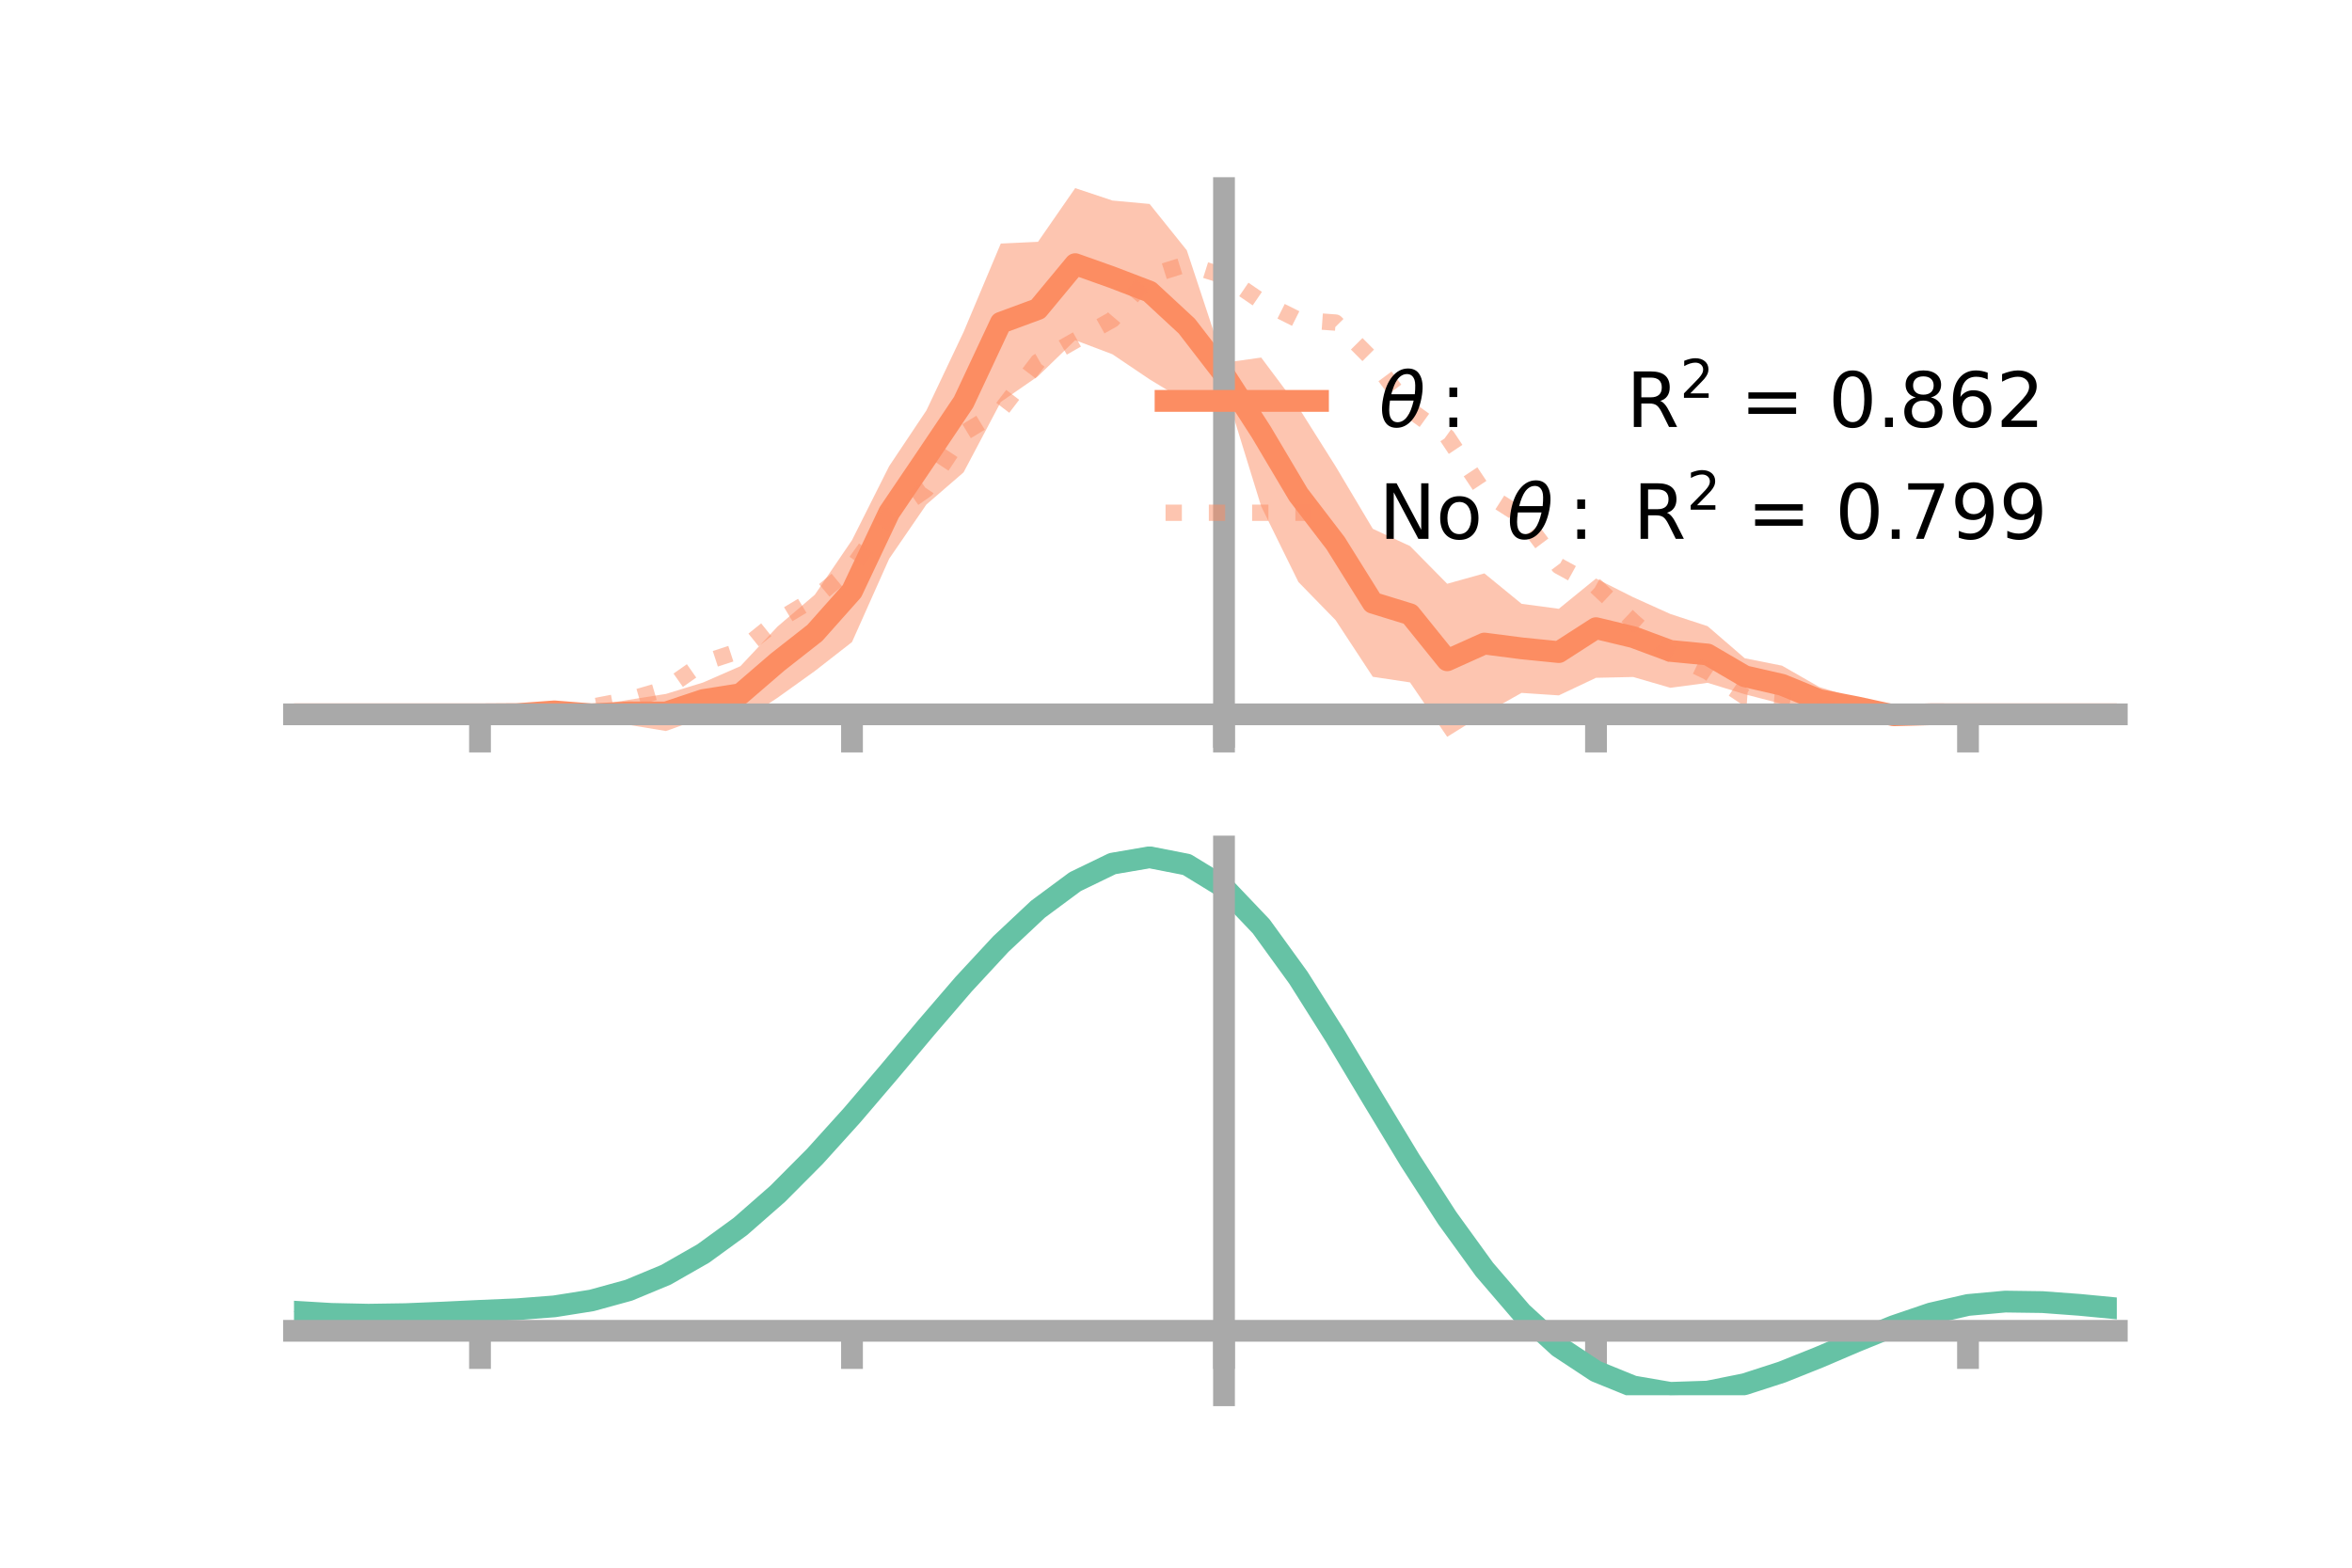 <?xml version="1.0" encoding="utf-8" standalone="no"?>
<!DOCTYPE svg PUBLIC "-//W3C//DTD SVG 1.1//EN"
  "http://www.w3.org/Graphics/SVG/1.1/DTD/svg11.dtd">
<!-- Created with matplotlib (https://matplotlib.org/) -->
<svg height="144pt" version="1.1" viewBox="0 0 216 144" width="216pt" xmlns="http://www.w3.org/2000/svg" xmlns:xlink="http://www.w3.org/1999/xlink">
 <defs>
  <style type="text/css">*{stroke-linecap:butt;stroke-linejoin:round;}</style>
 </defs>
 <g id="figure_1">
  <g id="patch_1">
   <path d="M 0 144 
L 216 144 
L 216 0 
L 0 0 
z
" style="fill:none;"/>
  </g>
  <g id="axes_1">
   <g id="patch_2">
    <path d="M 27 67.68 
L 194.4 67.68 
L 194.4 17.28 
L 27 17.28 
z
" style="fill:none;"/>
   </g>
   <g id="PolyCollection_1">
    <path clip-path="url(#pae02adca94)" d="M 27 65.616 
L 27 65.616 
L 30.416 65.616 
L 33.833 65.616 
L 37.249 65.616 
L 40.665 65.616 
L 44.082 65.616 
L 47.498 65.432 
L 50.914 64.978 
L 54.331 64.837 
L 57.747 64.282 
L 61.163 63.74 
L 64.58 62.687 
L 67.996 61.192 
L 71.412 57.547 
L 74.829 54.631 
L 78.245 49.615 
L 81.661 42.814 
L 85.078 37.701 
L 88.494 30.491 
L 91.91 22.371 
L 95.327 22.211 
L 98.743 17.28 
L 102.159 18.42 
L 105.576 18.735 
L 108.992 22.992 
L 112.408 33.323 
L 115.824 32.843 
L 119.241 37.413 
L 122.657 42.833 
L 126.073 48.573 
L 129.49 50.158 
L 132.906 53.622 
L 136.322 52.668 
L 139.739 55.464 
L 143.155 55.922 
L 146.571 53.14 
L 149.988 54.858 
L 153.404 56.4 
L 156.82 57.518 
L 160.237 60.467 
L 163.653 61.144 
L 167.069 63.1 
L 170.486 64.156 
L 173.902 65.346 
L 177.318 65.444 
L 180.735 65.616 
L 184.151 65.616 
L 187.567 65.616 
L 190.984 65.616 
L 194.4 65.616 
L 194.4 65.616 
L 194.4 65.616 
L 190.984 65.616 
L 187.567 65.616 
L 184.151 65.616 
L 180.735 65.617 
L 177.318 65.779 
L 173.902 66.06 
L 170.486 65.766 
L 167.069 65.499 
L 163.653 64.66 
L 160.237 63.77 
L 156.82 62.72 
L 153.404 63.178 
L 149.988 62.185 
L 146.571 62.26 
L 143.155 63.875 
L 139.739 63.647 
L 136.322 65.559 
L 132.906 67.68 
L 129.49 62.681 
L 126.073 62.166 
L 122.657 56.963 
L 119.241 53.459 
L 115.824 46.513 
L 112.408 35.44 
L 108.992 36.918 
L 105.576 34.845 
L 102.159 32.539 
L 98.743 31.249 
L 95.327 34.559 
L 91.91 36.924 
L 88.494 43.385 
L 85.078 46.342 
L 81.661 51.32 
L 78.245 58.977 
L 74.829 61.641 
L 71.412 64.089 
L 67.996 66.332 
L 64.58 65.917 
L 61.163 67.149 
L 57.747 66.585 
L 54.331 66.396 
L 50.914 65.707 
L 47.498 65.759 
L 44.082 65.617 
L 40.665 65.616 
L 37.249 65.616 
L 33.833 65.616 
L 30.416 65.616 
L 27 65.616 
z
" style="fill:#fc8d62;fill-opacity:0.5;"/>
   </g>
   <g id="matplotlib.axis_1">
    <g id="xtick_1">
     <g id="line2d_1">
      <defs>
       <path d="M 0 0 
L 0 3.5 
" id="m099565f0e5" style="stroke:#a9a9a9;stroke-width:2;"/>
      </defs>
      <g>
       <use style="fill:#a9a9a9;stroke:#a9a9a9;stroke-width:2;" x="44.082" xlink:href="#m099565f0e5" y="65.616"/>
      </g>
     </g>
    </g>
    <g id="xtick_2">
     <g id="line2d_2">
      <g>
       <use style="fill:#a9a9a9;stroke:#a9a9a9;stroke-width:2;" x="78.245" xlink:href="#m099565f0e5" y="65.616"/>
      </g>
     </g>
    </g>
    <g id="xtick_3">
     <g id="line2d_3">
      <g>
       <use style="fill:#a9a9a9;stroke:#a9a9a9;stroke-width:2;" x="112.408" xlink:href="#m099565f0e5" y="65.616"/>
      </g>
     </g>
    </g>
    <g id="xtick_4">
     <g id="line2d_4">
      <g>
       <use style="fill:#a9a9a9;stroke:#a9a9a9;stroke-width:2;" x="146.571" xlink:href="#m099565f0e5" y="65.616"/>
      </g>
     </g>
    </g>
    <g id="xtick_5">
     <g id="line2d_5">
      <g>
       <use style="fill:#a9a9a9;stroke:#a9a9a9;stroke-width:2;" x="180.735" xlink:href="#m099565f0e5" y="65.616"/>
      </g>
     </g>
    </g>
   </g>
   <g id="matplotlib.axis_2"/>
   <g id="line2d_6">
    <path clip-path="url(#pae02adca94)" d="M 27 65.616 
L 30.416 65.616 
L 33.833 65.616 
L 37.249 65.616 
L 40.665 65.616 
L 44.082 65.616 
L 47.498 65.595 
L 50.914 65.342 
L 54.331 65.616 
L 57.747 65.433 
L 61.163 65.444 
L 64.58 64.302 
L 67.996 63.762 
L 71.412 60.818 
L 74.829 58.136 
L 78.245 54.296 
L 81.661 47.067 
L 85.078 42.021 
L 88.494 36.938 
L 91.91 29.647 
L 95.327 28.385 
L 98.743 24.264 
L 102.159 25.479 
L 105.576 26.79 
L 108.992 29.955 
L 112.408 34.382 
L 115.824 39.678 
L 119.241 45.436 
L 122.657 49.898 
L 126.073 55.369 
L 129.49 56.42 
L 132.906 60.651 
L 136.322 59.113 
L 139.739 59.555 
L 143.155 59.898 
L 146.571 57.7 
L 149.988 58.521 
L 153.404 59.789 
L 156.82 60.119 
L 160.237 62.118 
L 163.653 62.902 
L 167.069 64.299 
L 170.486 64.961 
L 173.902 65.703 
L 177.318 65.611 
L 180.735 65.616 
L 184.151 65.616 
L 187.567 65.616 
L 190.984 65.616 
L 194.4 65.616 
" style="fill:none;stroke:#fc8d62;stroke-linecap:square;stroke-width:2;"/>
   </g>
   <g id="line2d_7">
    <path clip-path="url(#pae02adca94)" d="M 27 65.616 
L 30.416 65.616 
L 33.833 65.616 
L 37.249 65.616 
L 40.665 65.616 
L 44.082 65.616 
L 47.498 65.583 
L 50.914 65.409 
L 54.331 64.926 
L 57.747 64.27 
L 61.163 63.27 
L 64.58 60.877 
L 67.996 59.759 
L 71.412 57.008 
L 74.829 54.951 
L 78.245 52.115 
L 81.661 47.336 
L 85.078 44.941 
L 88.494 39.775 
L 91.91 37.699 
L 95.327 33.225 
L 98.743 31.271 
L 102.159 29.358 
L 105.576 25.336 
L 108.992 24.264 
L 112.408 25.345 
L 115.824 27.676 
L 119.241 29.385 
L 122.657 29.63 
L 126.073 33.064 
L 129.49 37.656 
L 132.906 40.118 
L 136.322 45.247 
L 139.739 47.431 
L 143.155 51.99 
L 146.571 53.867 
L 149.988 57.093 
L 153.404 60.074 
L 156.82 61.7 
L 160.237 63.984 
L 163.653 64.239 
L 167.069 65.007 
L 170.486 65.461 
L 173.902 65.568 
L 177.318 65.62 
L 180.735 65.616 
L 184.151 65.616 
L 187.567 65.616 
L 190.984 65.616 
L 194.4 65.616 
" style="fill:none;stroke:#fc8d62;stroke-dasharray:1.5,2.475;stroke-dashoffset:0;stroke-opacity:0.5;stroke-width:1.5;"/>
   </g>
   <g id="patch_3">
    <path d="M 112.408 67.68 
L 112.408 17.28 
" style="fill:none;stroke:#a9a9a9;stroke-linecap:square;stroke-linejoin:miter;stroke-width:2;"/>
   </g>
   <g id="patch_4">
    <path d="M 194.4 67.68 
L 194.4 17.28 
" style="fill:none;"/>
   </g>
   <g id="patch_5">
    <path d="M 27 65.616 
L 194.4 65.616 
" style="fill:none;stroke:#a9a9a9;stroke-linecap:square;stroke-linejoin:miter;stroke-width:2;"/>
   </g>
   <g id="patch_6">
    <path d="M 27 17.28 
L 194.4 17.28 
" style="fill:none;"/>
   </g>
   <g id="legend_1">
    <g id="line2d_8">
     <path d="M 107.04 36.824 
L 121.04 36.824 
" style="fill:none;stroke:#fc8d62;stroke-linecap:square;stroke-width:2;"/>
    </g>
    <g id="line2d_9"/>
    <g id="text_1">
     <!-- $\theta:$      R$^{2}$ = 0.862 -->
     <g transform="translate(126.64 39.274)scale(0.07 -0.07)">
      <defs>
       <path d="M 45.516 34.672 
L 14.453 34.672 
Q 12.359 20.062 14.5 13.875 
Q 17.188 6.25 24.469 6.25 
Q 31.781 6.25 37.359 13.922 
Q 42.234 20.656 45.516 34.672 
z
M 47.016 42.969 
Q 48.344 56.844 46.625 61.719 
Q 43.953 69.438 36.766 69.438 
Q 29.297 69.438 23.828 61.812 
Q 19.531 55.672 16.156 42.969 
z
M 38.188 76.766 
Q 49.906 76.766 54.594 66.406 
Q 59.281 56.109 55.719 37.844 
Q 52.203 19.625 43.453 9.281 
Q 34.766 -1.125 23.047 -1.125 
Q 11.281 -1.125 6.641 9.281 
Q 2 19.625 5.516 37.844 
Q 9.078 56.109 17.719 66.406 
Q 26.422 76.766 38.188 76.766 
z
" id="DejaVuSans-Oblique-952"/>
       <path d="M 11.719 12.406 
L 22.016 12.406 
L 22.016 0 
L 11.719 0 
z
M 11.719 51.703 
L 22.016 51.703 
L 22.016 39.312 
L 11.719 39.312 
z
" id="DejaVuSans-58"/>
       <path id="DejaVuSans-32"/>
       <path d="M 44.391 34.188 
Q 47.562 33.109 50.562 29.594 
Q 53.562 26.078 56.594 19.922 
L 66.609 0 
L 56 0 
L 46.688 18.703 
Q 43.062 26.031 39.672 28.422 
Q 36.281 30.812 30.422 30.812 
L 19.672 30.812 
L 19.672 0 
L 9.812 0 
L 9.812 72.906 
L 32.078 72.906 
Q 44.578 72.906 50.734 67.672 
Q 56.891 62.453 56.891 51.906 
Q 56.891 45.016 53.688 40.469 
Q 50.484 35.938 44.391 34.188 
z
M 19.672 64.797 
L 19.672 38.922 
L 32.078 38.922 
Q 39.203 38.922 42.844 42.219 
Q 46.484 45.516 46.484 51.906 
Q 46.484 58.297 42.844 61.547 
Q 39.203 64.797 32.078 64.797 
z
" id="DejaVuSans-82"/>
       <path d="M 19.188 8.297 
L 53.609 8.297 
L 53.609 0 
L 7.328 0 
L 7.328 8.297 
Q 12.938 14.109 22.625 23.891 
Q 32.328 33.688 34.812 36.531 
Q 39.547 41.844 41.422 45.531 
Q 43.312 49.219 43.312 52.781 
Q 43.312 58.594 39.234 62.25 
Q 35.156 65.922 28.609 65.922 
Q 23.969 65.922 18.812 64.312 
Q 13.672 62.703 7.812 59.422 
L 7.812 69.391 
Q 13.766 71.781 18.938 73 
Q 24.125 74.219 28.422 74.219 
Q 39.75 74.219 46.484 68.547 
Q 53.219 62.891 53.219 53.422 
Q 53.219 48.922 51.531 44.891 
Q 49.859 40.875 45.406 35.406 
Q 44.188 33.984 37.641 27.219 
Q 31.109 20.453 19.188 8.297 
z
" id="DejaVuSans-50"/>
       <path d="M 10.594 45.406 
L 73.188 45.406 
L 73.188 37.203 
L 10.594 37.203 
z
M 10.594 25.484 
L 73.188 25.484 
L 73.188 17.188 
L 10.594 17.188 
z
" id="DejaVuSans-61"/>
       <path d="M 31.781 66.406 
Q 24.172 66.406 20.328 58.906 
Q 16.5 51.422 16.5 36.375 
Q 16.5 21.391 20.328 13.891 
Q 24.172 6.391 31.781 6.391 
Q 39.453 6.391 43.281 13.891 
Q 47.125 21.391 47.125 36.375 
Q 47.125 51.422 43.281 58.906 
Q 39.453 66.406 31.781 66.406 
z
M 31.781 74.219 
Q 44.047 74.219 50.516 64.516 
Q 56.984 54.828 56.984 36.375 
Q 56.984 17.969 50.516 8.266 
Q 44.047 -1.422 31.781 -1.422 
Q 19.531 -1.422 13.062 8.266 
Q 6.594 17.969 6.594 36.375 
Q 6.594 54.828 13.062 64.516 
Q 19.531 74.219 31.781 74.219 
z
" id="DejaVuSans-48"/>
       <path d="M 10.688 12.406 
L 21 12.406 
L 21 0 
L 10.688 0 
z
" id="DejaVuSans-46"/>
       <path d="M 31.781 34.625 
Q 24.75 34.625 20.719 30.859 
Q 16.703 27.094 16.703 20.516 
Q 16.703 13.922 20.719 10.156 
Q 24.75 6.391 31.781 6.391 
Q 38.812 6.391 42.859 10.172 
Q 46.922 13.969 46.922 20.516 
Q 46.922 27.094 42.891 30.859 
Q 38.875 34.625 31.781 34.625 
z
M 21.922 38.812 
Q 15.578 40.375 12.031 44.719 
Q 8.5 49.078 8.5 55.328 
Q 8.5 64.062 14.719 69.141 
Q 20.953 74.219 31.781 74.219 
Q 42.672 74.219 48.875 69.141 
Q 55.078 64.062 55.078 55.328 
Q 55.078 49.078 51.531 44.719 
Q 48 40.375 41.703 38.812 
Q 48.828 37.156 52.797 32.312 
Q 56.781 27.484 56.781 20.516 
Q 56.781 9.906 50.312 4.234 
Q 43.844 -1.422 31.781 -1.422 
Q 19.734 -1.422 13.25 4.234 
Q 6.781 9.906 6.781 20.516 
Q 6.781 27.484 10.781 32.312 
Q 14.797 37.156 21.922 38.812 
z
M 18.312 54.391 
Q 18.312 48.734 21.844 45.562 
Q 25.391 42.391 31.781 42.391 
Q 38.141 42.391 41.719 45.562 
Q 45.312 48.734 45.312 54.391 
Q 45.312 60.062 41.719 63.234 
Q 38.141 66.406 31.781 66.406 
Q 25.391 66.406 21.844 63.234 
Q 18.312 60.062 18.312 54.391 
z
" id="DejaVuSans-56"/>
       <path d="M 33.016 40.375 
Q 26.375 40.375 22.484 35.828 
Q 18.609 31.297 18.609 23.391 
Q 18.609 15.531 22.484 10.953 
Q 26.375 6.391 33.016 6.391 
Q 39.656 6.391 43.531 10.953 
Q 47.406 15.531 47.406 23.391 
Q 47.406 31.297 43.531 35.828 
Q 39.656 40.375 33.016 40.375 
z
M 52.594 71.297 
L 52.594 62.312 
Q 48.875 64.062 45.094 64.984 
Q 41.312 65.922 37.594 65.922 
Q 27.828 65.922 22.672 59.328 
Q 17.531 52.734 16.797 39.406 
Q 19.672 43.656 24.016 45.922 
Q 28.375 48.188 33.594 48.188 
Q 44.578 48.188 50.953 41.516 
Q 57.328 34.859 57.328 23.391 
Q 57.328 12.156 50.688 5.359 
Q 44.047 -1.422 33.016 -1.422 
Q 20.359 -1.422 13.672 8.266 
Q 6.984 17.969 6.984 36.375 
Q 6.984 53.656 15.188 63.938 
Q 23.391 74.219 37.203 74.219 
Q 40.922 74.219 44.703 73.484 
Q 48.484 72.75 52.594 71.297 
z
" id="DejaVuSans-54"/>
      </defs>
      <use transform="translate(0 0.766)" xlink:href="#DejaVuSans-Oblique-952"/>
      <use transform="translate(80.664 0.766)" xlink:href="#DejaVuSans-58"/>
      <use transform="translate(133.838 0.766)" xlink:href="#DejaVuSans-32"/>
      <use transform="translate(165.625 0.766)" xlink:href="#DejaVuSans-32"/>
      <use transform="translate(197.412 0.766)" xlink:href="#DejaVuSans-32"/>
      <use transform="translate(229.199 0.766)" xlink:href="#DejaVuSans-32"/>
      <use transform="translate(260.986 0.766)" xlink:href="#DejaVuSans-32"/>
      <use transform="translate(292.773 0.766)" xlink:href="#DejaVuSans-32"/>
      <use transform="translate(324.561 0.766)" xlink:href="#DejaVuSans-82"/>
      <use transform="translate(395 39.047)scale(0.7)" xlink:href="#DejaVuSans-50"/>
      <use transform="translate(442.271 0.766)" xlink:href="#DejaVuSans-32"/>
      <use transform="translate(474.058 0.766)" xlink:href="#DejaVuSans-61"/>
      <use transform="translate(557.847 0.766)" xlink:href="#DejaVuSans-32"/>
      <use transform="translate(589.634 0.766)" xlink:href="#DejaVuSans-48"/>
      <use transform="translate(653.257 0.766)" xlink:href="#DejaVuSans-46"/>
      <use transform="translate(682.419 0.766)" xlink:href="#DejaVuSans-56"/>
      <use transform="translate(746.042 0.766)" xlink:href="#DejaVuSans-54"/>
      <use transform="translate(809.665 0.766)" xlink:href="#DejaVuSans-50"/>
     </g>
    </g>
    <g id="line2d_10">
     <path d="M 107.04 47.099 
L 121.04 47.099 
" style="fill:none;stroke:#fc8d62;stroke-dasharray:1.5,2.475;stroke-dashoffset:0;stroke-opacity:0.5;stroke-width:1.5;"/>
    </g>
    <g id="line2d_11"/>
    <g id="text_2">
     <!-- No $\theta:$ R$^{2}$ = 0.799 -->
     <g transform="translate(126.64 49.549)scale(0.07 -0.07)">
      <defs>
       <path d="M 9.812 72.906 
L 23.094 72.906 
L 55.422 11.922 
L 55.422 72.906 
L 64.984 72.906 
L 64.984 0 
L 51.703 0 
L 19.391 60.984 
L 19.391 0 
L 9.812 0 
z
" id="DejaVuSans-78"/>
       <path d="M 30.609 48.391 
Q 23.391 48.391 19.188 42.75 
Q 14.984 37.109 14.984 27.297 
Q 14.984 17.484 19.156 11.844 
Q 23.344 6.203 30.609 6.203 
Q 37.797 6.203 41.984 11.859 
Q 46.188 17.531 46.188 27.297 
Q 46.188 37.016 41.984 42.703 
Q 37.797 48.391 30.609 48.391 
z
M 30.609 56 
Q 42.328 56 49.016 48.375 
Q 55.719 40.766 55.719 27.297 
Q 55.719 13.875 49.016 6.219 
Q 42.328 -1.422 30.609 -1.422 
Q 18.844 -1.422 12.172 6.219 
Q 5.516 13.875 5.516 27.297 
Q 5.516 40.766 12.172 48.375 
Q 18.844 56 30.609 56 
z
" id="DejaVuSans-111"/>
       <path d="M 8.203 72.906 
L 55.078 72.906 
L 55.078 68.703 
L 28.609 0 
L 18.312 0 
L 43.219 64.594 
L 8.203 64.594 
z
" id="DejaVuSans-55"/>
       <path d="M 10.984 1.516 
L 10.984 10.5 
Q 14.703 8.734 18.5 7.812 
Q 22.312 6.891 25.984 6.891 
Q 35.75 6.891 40.891 13.453 
Q 46.047 20.016 46.781 33.406 
Q 43.953 29.203 39.594 26.953 
Q 35.25 24.703 29.984 24.703 
Q 19.047 24.703 12.672 31.312 
Q 6.297 37.938 6.297 49.422 
Q 6.297 60.641 12.938 67.422 
Q 19.578 74.219 30.609 74.219 
Q 43.266 74.219 49.922 64.516 
Q 56.594 54.828 56.594 36.375 
Q 56.594 19.141 48.406 8.859 
Q 40.234 -1.422 26.422 -1.422 
Q 22.703 -1.422 18.891 -0.688 
Q 15.094 0.047 10.984 1.516 
z
M 30.609 32.422 
Q 37.25 32.422 41.125 36.953 
Q 45.016 41.5 45.016 49.422 
Q 45.016 57.281 41.125 61.844 
Q 37.25 66.406 30.609 66.406 
Q 23.969 66.406 20.094 61.844 
Q 16.219 57.281 16.219 49.422 
Q 16.219 41.5 20.094 36.953 
Q 23.969 32.422 30.609 32.422 
z
" id="DejaVuSans-57"/>
      </defs>
      <use transform="translate(0 0.766)" xlink:href="#DejaVuSans-78"/>
      <use transform="translate(74.805 0.766)" xlink:href="#DejaVuSans-111"/>
      <use transform="translate(135.986 0.766)" xlink:href="#DejaVuSans-32"/>
      <use transform="translate(167.773 0.766)" xlink:href="#DejaVuSans-Oblique-952"/>
      <use transform="translate(248.438 0.766)" xlink:href="#DejaVuSans-58"/>
      <use transform="translate(301.611 0.766)" xlink:href="#DejaVuSans-32"/>
      <use transform="translate(333.398 0.766)" xlink:href="#DejaVuSans-82"/>
      <use transform="translate(403.838 39.047)scale(0.7)" xlink:href="#DejaVuSans-50"/>
      <use transform="translate(451.108 0.766)" xlink:href="#DejaVuSans-32"/>
      <use transform="translate(482.896 0.766)" xlink:href="#DejaVuSans-61"/>
      <use transform="translate(566.685 0.766)" xlink:href="#DejaVuSans-32"/>
      <use transform="translate(598.472 0.766)" xlink:href="#DejaVuSans-48"/>
      <use transform="translate(662.095 0.766)" xlink:href="#DejaVuSans-46"/>
      <use transform="translate(686.132 0.766)" xlink:href="#DejaVuSans-55"/>
      <use transform="translate(749.755 0.766)" xlink:href="#DejaVuSans-57"/>
      <use transform="translate(813.378 0.766)" xlink:href="#DejaVuSans-57"/>
     </g>
    </g>
   </g>
  </g>
  <g id="axes_2">
   <g id="patch_7">
    <path d="M 27 128.16 
L 194.4 128.16 
L 194.4 77.76 
L 27 77.76 
z
" style="fill:none;"/>
   </g>
   <g id="PolyCollection_2">
    <path clip-path="url(#pdacbae066f)" d="M 27 120.525 
L 27 120.442 
L 30.416 120.655 
L 33.833 120.732 
L 37.249 120.674 
L 40.665 120.524 
L 44.082 120.352 
L 47.498 120.201 
L 50.914 119.931 
L 54.331 119.384 
L 57.747 118.434 
L 61.163 116.989 
L 64.58 114.998 
L 67.996 112.455 
L 71.412 109.389 
L 74.829 105.869 
L 78.245 101.995 
L 81.661 97.897 
L 85.078 93.729 
L 88.494 89.666 
L 91.91 85.897 
L 95.327 82.62 
L 98.743 80.039 
L 102.159 78.354 
L 105.576 77.76 
L 108.992 78.442 
L 112.408 80.567 
L 115.824 84.212 
L 119.241 89.002 
L 122.657 94.5 
L 126.073 100.299 
L 129.49 106.043 
L 132.906 111.432 
L 136.322 116.232 
L 139.739 120.272 
L 143.155 123.451 
L 146.571 125.729 
L 149.988 127.129 
L 153.404 127.721 
L 156.82 127.613 
L 160.237 126.94 
L 163.653 125.853 
L 167.069 124.511 
L 170.486 123.077 
L 173.902 121.709 
L 177.318 120.562 
L 180.735 119.784 
L 184.151 119.475 
L 187.567 119.527 
L 190.984 119.79 
L 194.4 120.129 
L 194.4 120.238 
L 194.4 120.238 
L 190.984 119.924 
L 187.567 119.68 
L 184.151 119.639 
L 180.735 119.954 
L 177.318 120.743 
L 173.902 121.921 
L 170.486 123.336 
L 167.069 124.824 
L 163.653 126.216 
L 160.237 127.342 
L 156.82 128.04 
L 153.404 128.16 
L 149.988 127.577 
L 146.571 126.197 
L 143.155 123.967 
L 139.739 120.877 
L 136.322 116.965 
L 132.906 112.326 
L 129.49 107.116 
L 126.073 101.56 
L 122.657 95.945 
L 119.241 90.617 
L 115.824 85.974 
L 112.408 82.441 
L 108.992 80.386 
L 105.576 79.73 
L 102.159 80.305 
L 98.743 81.928 
L 95.327 84.407 
L 91.91 87.546 
L 88.494 91.15 
L 85.078 95.029 
L 81.661 99.003 
L 78.245 102.905 
L 74.829 106.591 
L 71.412 109.94 
L 67.996 112.86 
L 64.58 115.288 
L 61.163 117.199 
L 57.747 118.597 
L 54.331 119.524 
L 50.914 120.059 
L 47.498 120.319 
L 44.082 120.459 
L 40.665 120.615 
L 37.249 120.746 
L 33.833 120.791 
L 30.416 120.718 
L 27 120.525 
z
" style="fill:#66c2a5;fill-opacity:0.5;"/>
   </g>
   <g id="matplotlib.axis_3">
    <g id="xtick_6">
     <g id="line2d_12">
      <g>
       <use style="fill:#a9a9a9;stroke:#a9a9a9;stroke-width:2;" x="44.082" xlink:href="#m099565f0e5" y="122.24"/>
      </g>
     </g>
    </g>
    <g id="xtick_7">
     <g id="line2d_13">
      <g>
       <use style="fill:#a9a9a9;stroke:#a9a9a9;stroke-width:2;" x="78.245" xlink:href="#m099565f0e5" y="122.24"/>
      </g>
     </g>
    </g>
    <g id="xtick_8">
     <g id="line2d_14">
      <g>
       <use style="fill:#a9a9a9;stroke:#a9a9a9;stroke-width:2;" x="112.408" xlink:href="#m099565f0e5" y="122.24"/>
      </g>
     </g>
    </g>
    <g id="xtick_9">
     <g id="line2d_15">
      <g>
       <use style="fill:#a9a9a9;stroke:#a9a9a9;stroke-width:2;" x="146.571" xlink:href="#m099565f0e5" y="122.24"/>
      </g>
     </g>
    </g>
    <g id="xtick_10">
     <g id="line2d_16">
      <g>
       <use style="fill:#a9a9a9;stroke:#a9a9a9;stroke-width:2;" x="180.735" xlink:href="#m099565f0e5" y="122.24"/>
      </g>
     </g>
    </g>
   </g>
   <g id="matplotlib.axis_4"/>
   <g id="line2d_17">
    <path clip-path="url(#pdacbae066f)" d="M 27 120.483 
L 30.416 120.687 
L 33.833 120.761 
L 37.249 120.71 
L 40.665 120.569 
L 44.082 120.406 
L 47.498 120.26 
L 50.914 119.995 
L 54.331 119.454 
L 57.747 118.515 
L 61.163 117.094 
L 64.58 115.143 
L 67.996 112.657 
L 71.412 109.664 
L 74.829 106.23 
L 78.245 102.45 
L 81.661 98.45 
L 85.078 94.379 
L 88.494 90.408 
L 91.91 86.721 
L 95.327 83.514 
L 98.743 80.984 
L 102.159 79.33 
L 105.576 78.745 
L 108.992 79.414 
L 112.408 81.504 
L 115.824 85.093 
L 119.241 89.809 
L 122.657 95.222 
L 126.073 100.93 
L 129.49 106.58 
L 132.906 111.879 
L 136.322 116.598 
L 139.739 120.575 
L 143.155 123.709 
L 146.571 125.963 
L 149.988 127.353 
L 153.404 127.94 
L 156.82 127.826 
L 160.237 127.141 
L 163.653 126.034 
L 167.069 124.667 
L 170.486 123.206 
L 173.902 121.815 
L 177.318 120.652 
L 180.735 119.869 
L 184.151 119.557 
L 187.567 119.604 
L 190.984 119.857 
L 194.4 120.184 
" style="fill:none;stroke:#66c2a5;stroke-linecap:square;stroke-width:2;"/>
   </g>
   <g id="patch_8">
    <path d="M 112.408 128.16 
L 112.408 77.76 
" style="fill:none;stroke:#a9a9a9;stroke-linecap:square;stroke-linejoin:miter;stroke-width:2;"/>
   </g>
   <g id="patch_9">
    <path d="M 194.4 128.16 
L 194.4 77.76 
" style="fill:none;"/>
   </g>
   <g id="patch_10">
    <path d="M 27 122.24 
L 194.4 122.24 
" style="fill:none;stroke:#a9a9a9;stroke-linecap:square;stroke-linejoin:miter;stroke-width:2;"/>
   </g>
   <g id="patch_11">
    <path d="M 27 77.76 
L 194.4 77.76 
" style="fill:none;"/>
   </g>
  </g>
 </g>
 <defs>
  <clipPath id="pae02adca94">
   <rect height="50.4" width="167.4" x="27" y="17.28"/>
  </clipPath>
  <clipPath id="pdacbae066f">
   <rect height="50.4" width="167.4" x="27" y="77.76"/>
  </clipPath>
 </defs>
</svg>
